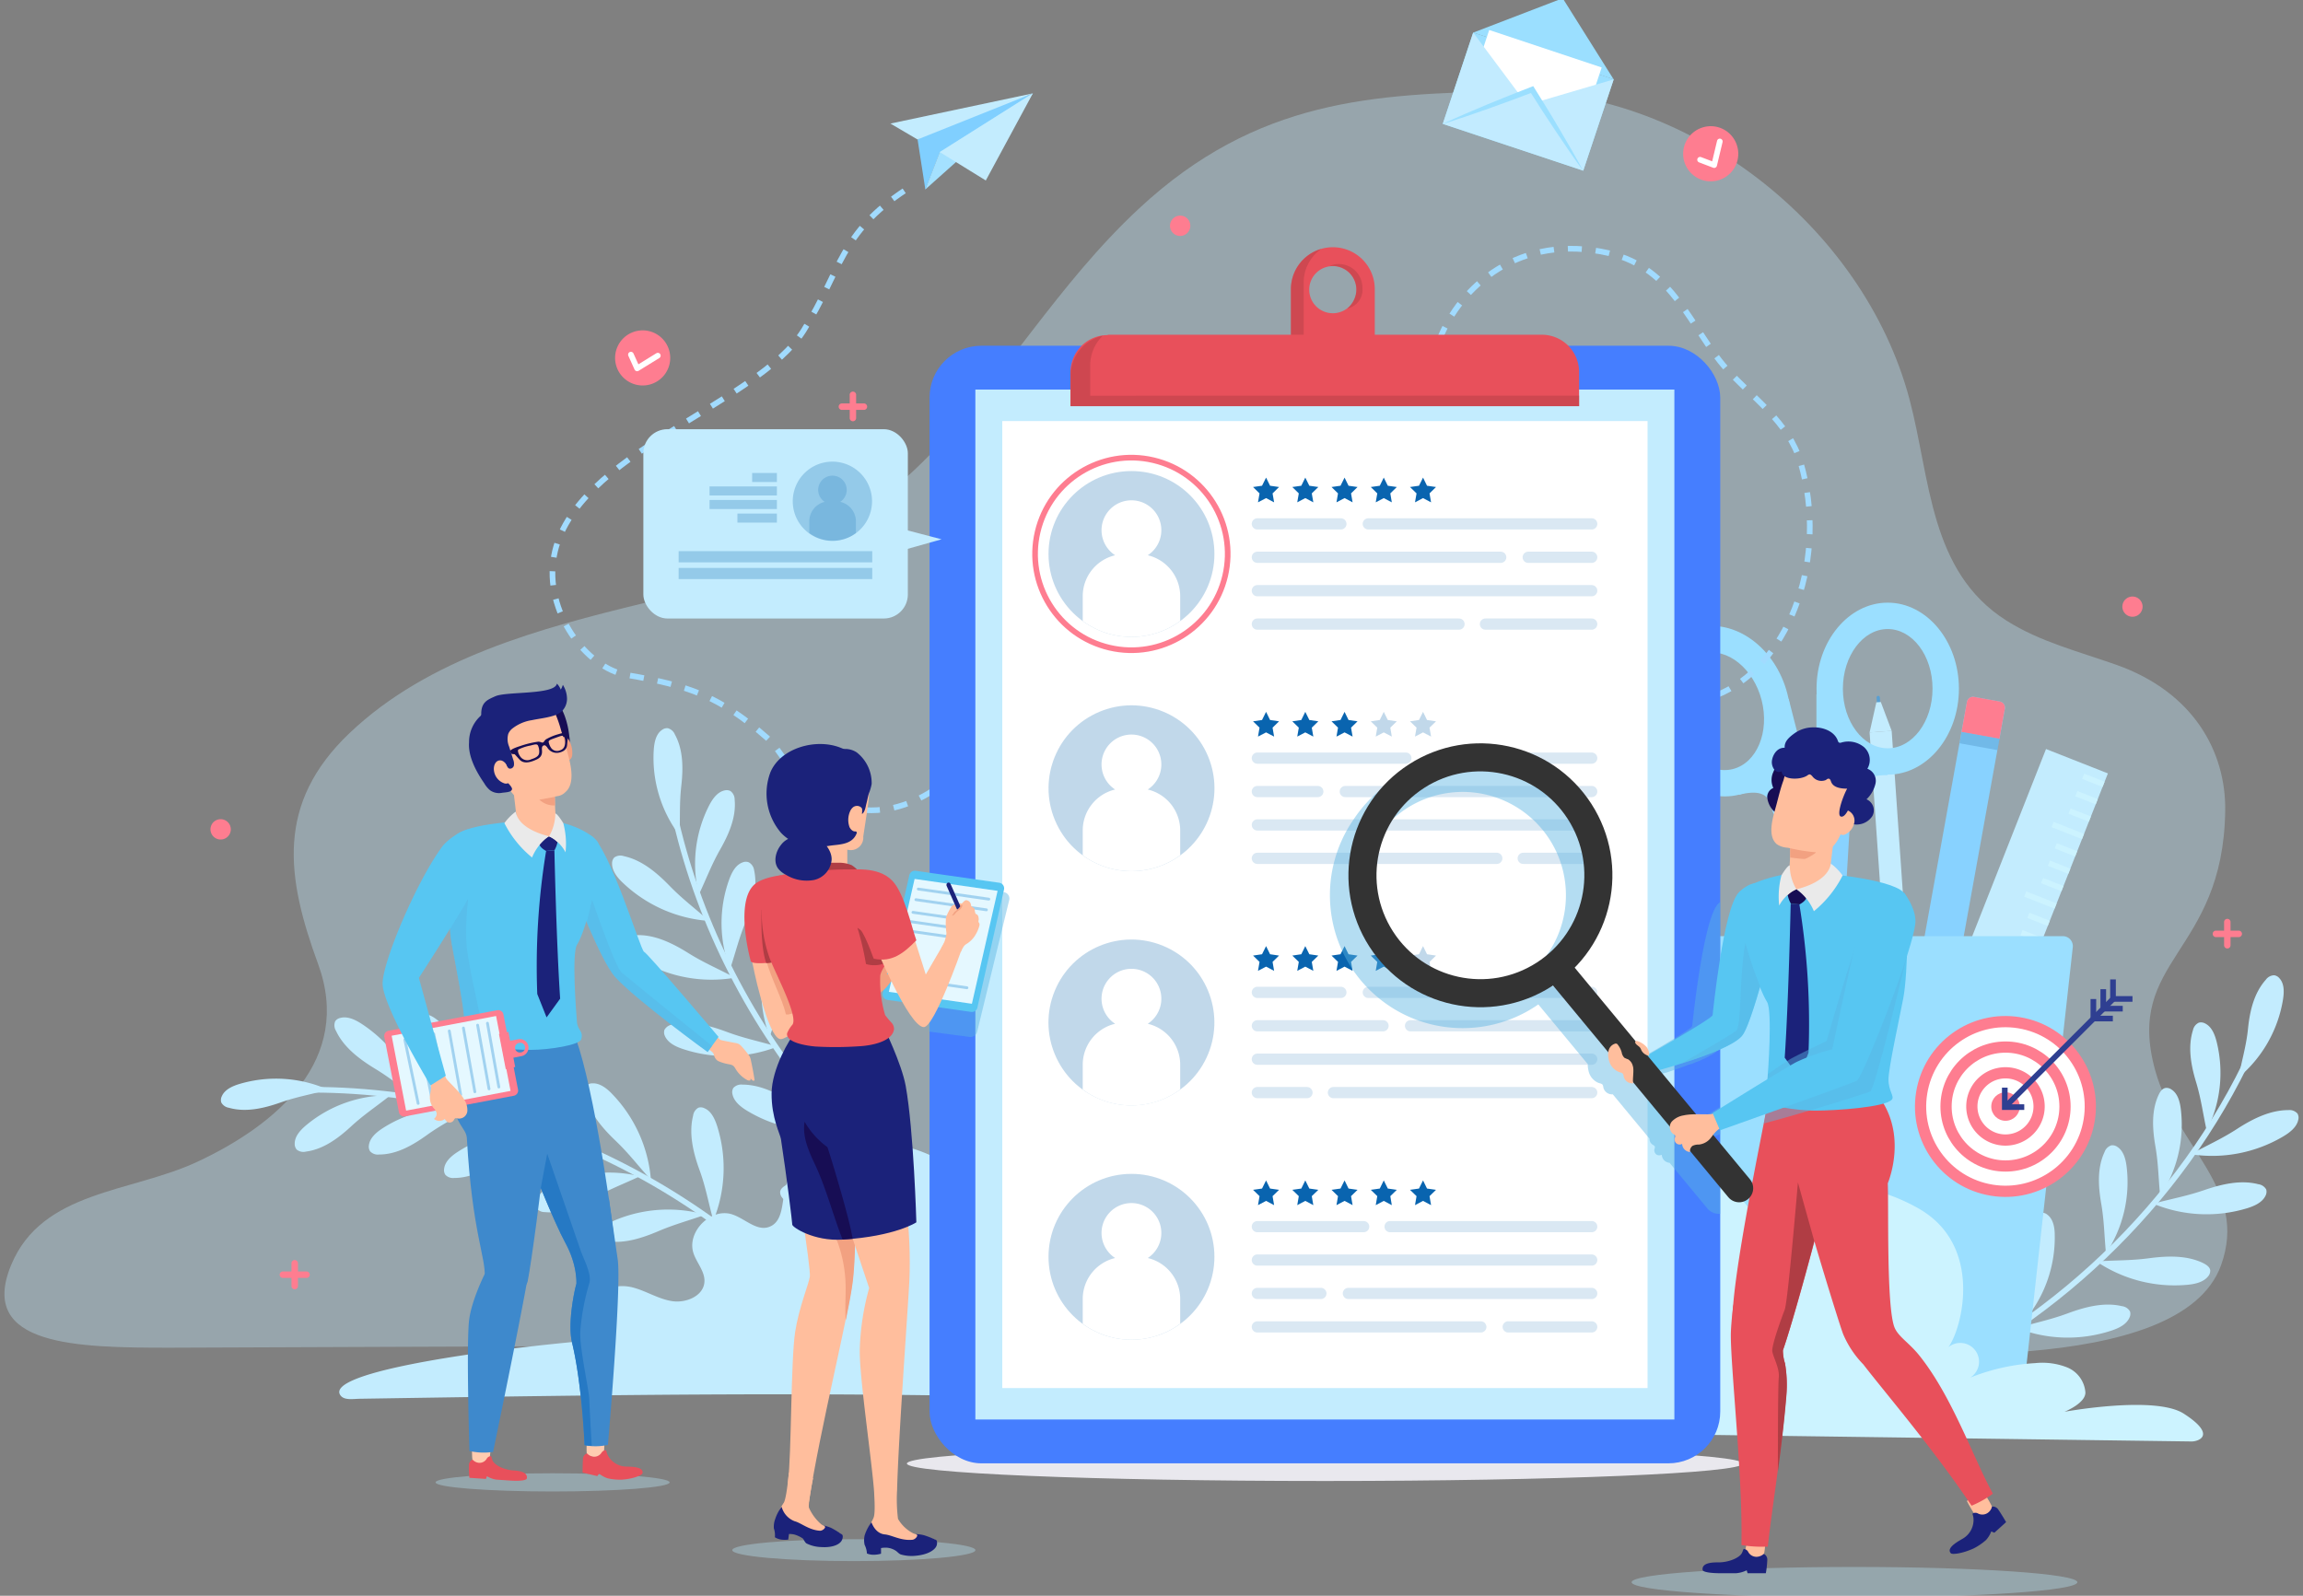 <svg xmlns="http://www.w3.org/2000/svg" xmlns:xlink="http://www.w3.org/1999/xlink" viewBox="0 0 432.85 300"><rect x="0" y="0" width="432.85" height="300" fill="#808080" stroke="none"/><defs><style>.cls-1,.cls-11,.cls-12,.cls-15,.cls-25,.cls-28,.cls-40,.cls-42,.cls-43,.cls-47,.cls-49,.cls-5,.cls-50,.cls-7{fill:none;}.cls-2{isolation:isolate;}.cls-3,.cls-30{opacity:0.35;}.cls-4{fill:#c3ecfe;}.cls-5{stroke:#c3ecfe;}.cls-11,.cls-12,.cls-15,.cls-25,.cls-42,.cls-5,.cls-50,.cls-7{stroke-miterlimit:10;}.cls-11,.cls-12,.cls-15,.cls-25,.cls-47,.cls-5,.cls-50,.cls-7{stroke-width:1.06px;}.cls-6{fill:#599fd2;}.cls-11,.cls-12,.cls-7{stroke:#a1dbff;}.cls-7{stroke-dasharray:2.64;}.cls-8{fill:#88d2ff;}.cls-9{fill:#9bdfff;}.cls-10{fill:#c0edff;}.cls-12{stroke-dasharray:2.62 2.62;}.cls-13{fill:#fe7d90;}.cls-14{opacity:0.5;}.cls-15{stroke:#ccf3ff;}.cls-16{fill:#ccf3ff;}.cls-17{fill:#e9e8ee;}.cls-18{fill:#e8505b;}.cls-19,.cls-23,.cls-29{opacity:0.45;}.cls-20,.cls-23{fill:#b03d44;}.cls-21{fill:#457eff;}.cls-22,.cls-48{fill:#fff;}.cls-24,.cls-26,.cls-46{fill:#0964af;}.cls-24{opacity:0.25;}.cls-25,.cls-48,.cls-49{stroke:#fe7d90;}.cls-27{opacity:0.15;}.cls-28{stroke:#0964af;}.cls-28,.cls-40,.cls-43,.cls-47,.cls-48,.cls-49{stroke-linecap:round;stroke-linejoin:round;}.cls-28,.cls-48,.cls-49{stroke-width:2.11px;}.cls-29{fill:#5ab5e2;mix-blend-mode:multiply;}.cls-30{fill:#bdeeff;}.cls-31{fill:#ffbe9d;}.cls-32{fill:#170d54;}.cls-33{fill:#f2a181;}.cls-34{fill:#ffccb0;}.cls-35{fill:#3e89cc;}.cls-36{fill:#57c6f2;}.cls-37{fill:#1b227a;}.cls-38{fill:#eaeaea;}.cls-39{fill:#e5f8ff;}.cls-40{stroke:#a1d2f0;stroke-width:0.53px;}.cls-41{fill:#2679c4;}.cls-42,.cls-43{stroke:#333;stroke-width:5.28px;}.cls-44{fill:#80cfff;}.cls-45{fill:#a4e1ff;}.cls-46{opacity:0.19;}.cls-47{stroke:#fff;}.cls-50{stroke:#2f3f91;}.cls-51{fill:#c2ebff;}.cls-52{opacity:0.4;}.cls-53{clip-path:url(#clip-path);}</style><clipPath id="clip-path"><rect class="cls-1" x="-647.29" y="361.27" width="1920" height="1080"/></clipPath></defs><g class="cls-2"><g id="Layer_1" data-name="Layer 1"><g class="cls-3"><path class="cls-4" d="M405.08,201.27c-5.84-21,12.74-21.79,13.15-48.81.17-11.05-5.89-22.31-20.45-27.47-7.16-2.54-14.3-4.29-20.67-8.32-14.52-9.2-14.26-26.69-18.22-41.61-8.7-32.76-42.17-58.78-76.06-57.93-24.42.61-46.51,1.35-68.77,22.09-15.24,14.18-25.15,31.64-39.29,46.27-15,15.48-33.24,22.91-53.74,27.89-19.38,4.71-40.47,10.31-55.31,24.42-13.95,13.26-11.91,27.13-5.94,43.41,6.6,18-7.7,30.18-22.61,37.17-12.55,5.89-29.25,5.37-35.08,19.46-6.32,15.27,12.45,15.53,29.9,15.53s243.4-1.34,306.55.52c17,.51,71.23,5.14,78.9-16C422.66,223.41,409.17,215.91,405.08,201.27Z"/></g><path class="cls-5" d="M424.47,194.73c-12.62,29.38-36.94,53.35-66.08,66.34"/><path class="cls-4" d="M420.76,202.55a24.17,24.17,0,0,0,8.33-14.63c.22-1.39.27-3-.67-4a1.55,1.55,0,0,0-1-.57,2,2,0,0,0-1.57.86c-2.2,2.46-3,5.87-3.33,9.14s-1.1,5.68-1.78,9.22"/><path class="cls-4" d="M414.77,212.55a24.16,24.16,0,0,0,1.84-16.73c-.35-1.36-.93-2.83-2.2-3.43a1.59,1.59,0,0,0-1.13-.13,2,2,0,0,0-1.11,1.41c-1,3.14-.38,6.57.57,9.72s1.25,5.65,2,9.16"/><path class="cls-4" d="M406,224.86a24.2,24.2,0,0,0,3.88-16.38c-.18-1.4-.58-2.93-1.78-3.67a1.55,1.55,0,0,0-1.1-.27c-.61.11-1,.7-1.27,1.27-1.41,3-1.18,6.46-.62,9.71s.55,5.76.89,9.34"/><path class="cls-4" d="M395.82,235.65a24.22,24.22,0,0,0,3.87-16.39c-.18-1.39-.58-2.92-1.77-3.67a1.55,1.55,0,0,0-1.1-.26,2,2,0,0,0-1.27,1.26c-1.41,3-1.18,6.47-.62,9.72s.55,5.75.89,9.34"/><path class="cls-4" d="M380.64,248.09a24.21,24.21,0,0,0,5.55-15.89c0-1.41-.28-3-1.38-3.83a1.55,1.55,0,0,0-1.07-.38,2,2,0,0,0-1.4,1.12c-1.71,2.82-1.84,6.31-1.62,9.6s-.05,5.79-.08,9.38"/><path class="cls-4" d="M368.74,256A25.72,25.72,0,0,0,375.18,241c.13-1.4.08-3-.77-4a1.27,1.27,0,0,0-.87-.51c-.54,0-1,.46-1.32.95-1.77,2.58-2.25,6-2.41,9.32s-.66,5.74-1.07,9.3"/><path class="cls-4" d="M411.77,217a26.25,26.25,0,0,0,17.32-3.32c1.28-.76,2.61-1.78,2.88-3.2a1.52,1.52,0,0,0-.16-1.13,2,2,0,0,0-1.7-.65c-3.42,0-6.71,1.63-9.64,3.53s-5.36,2.94-8.7,4.77"/><path class="cls-4" d="M404.64,226.27a26.22,26.22,0,0,0,17.62.91c1.42-.43,2.95-1.1,3.56-2.41a1.63,1.63,0,0,0,.12-1.14,2,2,0,0,0-1.51-1c-3.31-.86-6.9,0-10.2,1.13s-5.91,1.57-9.59,2.55"/><path class="cls-4" d="M394,237.14a26.24,26.24,0,0,0,17.07,4.41c1.48-.13,3.12-.49,4-1.66a1.58,1.58,0,0,0,.34-1.09c-.09-.61-.69-1-1.27-1.31-3.06-1.51-6.75-1.4-10.21-.94s-6.11.36-9.91.59"/><path class="cls-4" d="M379.11,249.68a26.19,26.19,0,0,0,17.63.51c1.41-.45,2.93-1.16,3.5-2.49a1.56,1.56,0,0,0,.1-1.14,2,2,0,0,0-1.53-1c-3.33-.79-6.9.14-10.17,1.35s-5.88,1.71-9.53,2.77"/><path class="cls-4" d="M367.07,256.87a26.21,26.21,0,0,0,15.51,8.39c1.47.23,3.14.28,4.25-.64a1.6,1.6,0,0,0,.6-1,2,2,0,0,0-.91-1.58c-2.62-2.21-6.23-3-9.7-3.38s-6-1.12-9.75-1.81"/><path class="cls-6" d="M353.11,133a.32.32,0,0,1-.3-.29l-.11-1.58a.31.31,0,1,1,.62,0l.11,1.57a.3.3,0,0,1-.28.33Z"/><polygon class="cls-4" points="360.16 204.33 356.01 204.62 351.39 137.69 353.47 137.54 355.54 137.4 360.16 204.33"/><polygon class="cls-4" points="353.5 131.98 352.66 132.04 351.39 137.69 355.54 137.4 353.5 131.98"/><path class="cls-5" d="M125.86,148.64c7.38,40.34,35.51,76.31,72.88,93.21"/><path class="cls-4" d="M127.73,157.08A24.17,24.17,0,0,1,122.87,141c.1-1.4.4-3,1.55-3.77a1.58,1.58,0,0,1,1.08-.33,2,2,0,0,1,1.35,1.19c1.58,2.89,1.57,6.38,1.2,9.66s-.2,5.78-.32,9.37"/><path class="cls-4" d="M131.34,168.17a24.15,24.15,0,0,1,1.93-16.72c.65-1.25,1.54-2.55,2.92-2.85a1.55,1.55,0,0,1,1.12.13,2,2,0,0,1,.77,1.62c.31,3.28-1.09,6.48-2.72,9.35s-2.48,5.22-4,8.47"/><path class="cls-4" d="M137.19,182.14a24.16,24.16,0,0,1-.12-16.84c.48-1.31,1.21-2.72,2.54-3.18a1.52,1.52,0,0,1,1.13,0,2,2,0,0,1,1,1.51c.71,3.22-.29,6.57-1.56,9.61s-1.82,5.49-2.95,8.91"/><path class="cls-4" d="M144.66,194.91a24.24,24.24,0,0,1-.12-16.83c.49-1.32,1.22-2.72,2.55-3.18a1.57,1.57,0,0,1,1.13,0,2,2,0,0,1,1,1.52c.71,3.22-.29,6.56-1.56,9.61s-1.82,5.49-3,8.9"/><path class="cls-4" d="M156.69,210.43a24.17,24.17,0,0,1-1.87-16.73c.35-1.36.93-2.83,2.2-3.43a1.59,1.59,0,0,1,1.13-.13,2,2,0,0,1,1.11,1.41c1,3.13.39,6.56-.56,9.72s-1.24,5.65-2,9.16"/><path class="cls-4" d="M166.51,220.83a25.79,25.79,0,0,1-2.91-16.15c.19-1.39.58-2.92,1.64-3.7a1.3,1.3,0,0,1,1-.3c.53.09.86.67,1.07,1.22,1.15,2.91.85,6.38.27,9.63s-.63,5.73-1,9.3"/><path class="cls-4" d="M133.28,173.14a26.22,26.22,0,0,1-16.14-7.1c-1.08-1-2.15-2.31-2.1-3.76a1.57,1.57,0,0,1,.41-1.07,2,2,0,0,1,1.81-.25c3.34.71,6.17,3.09,8.6,5.59s4.58,4.06,7.42,6.59"/><path class="cls-4" d="M138.15,183.81a26.18,26.18,0,0,1-17.37-3.05c-1.29-.73-2.64-1.73-2.93-3.14a1.54,1.54,0,0,1,.14-1.14,2,2,0,0,1,1.69-.67c3.42-.11,6.73,1.52,9.69,3.37s5.42,2.85,8.78,4.63"/><path class="cls-4" d="M146.11,196.77a26.2,26.2,0,0,1-17.63.49c-1.42-.46-2.93-1.16-3.51-2.49a1.59,1.59,0,0,1-.09-1.15,2,2,0,0,1,1.53-1c3.33-.78,6.9.15,10.17,1.37s5.87,1.71,9.53,2.78"/><path class="cls-4" d="M157.83,212.32a26.22,26.22,0,0,1-17.3-3.43c-1.28-.76-2.6-1.79-2.87-3.21a1.54,1.54,0,0,1,.17-1.14,2,2,0,0,1,1.71-.63c3.42,0,6.69,1.67,9.61,3.58s5.35,3,8.68,4.83"/><path class="cls-4" d="M168,222a26.24,26.24,0,0,1-17,4.73c-1.48-.11-3.13-.43-4-1.58a1.61,1.61,0,0,1-.37-1.09c.08-.62.67-1,1.24-1.34,3-1.57,6.73-1.52,10.2-1.13s6.12.25,9.92.41"/><path class="cls-5" d="M53.11,205c41-1.86,82.34,17.46,107.19,50.09"/><path class="cls-4" d="M61.76,204.9A24.16,24.16,0,0,0,45,203.79c-1.35.41-2.79,1.06-3.33,2.35a1.58,1.58,0,0,0-.08,1.13,2,2,0,0,0,1.46,1c3.17.9,6.57.09,9.68-1s5.59-1.49,9.07-2.42"/><path class="cls-4" d="M73.37,205.93a24.18,24.18,0,0,0-15.86,5.64c-1.07.91-2.14,2.07-2.12,3.48a1.62,1.62,0,0,0,.37,1.07,2,2,0,0,0,1.76.38c3.27-.43,6.07-2.52,8.49-4.75s4.54-3.59,7.36-5.82"/><path class="cls-4" d="M88.3,208.49a24.23,24.23,0,0,0-16.44,3.66c-1.17.77-2.37,1.8-2.53,3.2a1.61,1.61,0,0,0,.24,1.11,2,2,0,0,0,1.7.59c3.3,0,6.33-1.76,9-3.68s4.94-3,8-4.88"/><path class="cls-4" d="M102.42,212.91A24.15,24.15,0,0,0,86,216.57c-1.18.77-2.38,1.8-2.53,3.19a1.58,1.58,0,0,0,.24,1.11,2,2,0,0,0,1.69.59c3.3,0,6.34-1.75,9-3.68s4.94-3,8-4.87"/><path class="cls-4" d="M120.24,221.14a24.15,24.15,0,0,0-16.72,1.94c-1.25.64-2.55,1.54-2.85,2.91a1.58,1.58,0,0,0,.13,1.13,2,2,0,0,0,1.62.76c3.28.31,6.48-1.09,9.35-2.72s5.22-2.48,8.47-4"/><path class="cls-4" d="M132.59,228.37a25.87,25.87,0,0,0-16.4.79c-1.31.5-2.71,1.23-3.23,2.43a1.28,1.28,0,0,0-.08,1c.21.49.84.68,1.43.77,3.1.46,6.41-.61,9.44-1.9s5.45-1.91,8.84-3.1"/><path class="cls-4" d="M78.65,206.71A26.21,26.21,0,0,0,68.1,192.57c-1.24-.82-2.73-1.57-4.13-1.2A1.53,1.53,0,0,0,63,192a2,2,0,0,0,.16,1.82c1.45,3.09,4.39,5.31,7.38,7.13s5,3.54,8.09,5.75"/><path class="cls-4" d="M90.14,209.05a26.24,26.24,0,0,0-6.87-16.24c-1-1.1-2.28-2.18-3.73-2.15a1.52,1.52,0,0,0-1.07.39,2,2,0,0,0-.28,1.8c.66,3.36,3,6.22,5.46,8.69s4,4.63,6.49,7.51"/><path class="cls-4" d="M104.55,213.89a26.22,26.22,0,0,0-3.47-17.29c-.77-1.27-1.8-2.59-3.22-2.85a1.54,1.54,0,0,0-1.14.17,2,2,0,0,0-.63,1.71c0,3.42,1.69,6.69,3.61,9.61s3,5.33,4.85,8.65"/><path class="cls-4" d="M122.34,221.82a26.23,26.23,0,0,0-7.23-16.09c-1-1.07-2.33-2.13-3.77-2.06a1.5,1.5,0,0,0-1.07.41,2,2,0,0,0-.24,1.81c.74,3.34,3.14,6.15,5.66,8.56s4.1,4.55,6.65,7.37"/><path class="cls-4" d="M134.06,229.52a26.22,26.22,0,0,0,.79-17.62c-.44-1.42-1.12-3-2.44-3.54a1.47,1.47,0,0,0-1.14-.11,2,2,0,0,0-1,1.51c-.84,3.31,0,6.9,1.2,10.19s1.61,5.9,2.62,9.57"/><path class="cls-4" d="M182.59,222.31a29,29,0,0,0-22.4-7.56c-5.48.55-11.45,3.47-12.65,8.84-.58,2.56-.38,5.95-2.8,7s-4.65-1.46-7.09-2.27c-4-1.36-8.66,3.27-7.3,7.31.62,1.84,2.18,3.44,2.05,5.38-.18,2.64-3.44,4-6.05,3.61s-4.92-1.94-7.48-2.59-5.88,0-6.78,2.49c-.81,2.22.59,5.22-1.17,6.82a4.8,4.8,0,0,1-2.84.92c-22.19,2.11-46.62,6.09-44.14,10,.68,1.07,2.41.73,3.69.71,47.22-.74,90.12-1.44,137.32,0"/><path class="cls-7" d="M188.09,132.43c-3.3,9.4-13.12,19.91-24.32,19.91-12.72,0-15.82-10.31-19.53-13.57-9.13-8-14.83-9.89-26.44-11.87-7.55-1.29-15.63-11.89-13.67-22.41,3.57-19.19,38.17-28.34,46.93-42.38,7.14-11.44,6.77-18.27,19.26-26.48"/><polyline class="cls-8" points="339.88 148.13 353.88 203.03 351.22 203.71 333.9 149.66"/><path class="cls-9" d="M326.93,149.38c-7.15,1.83-14.76-3.72-17-12.35s1.82-17.15,9-19,14.76,3.73,17,12.36S334.08,147.56,326.93,149.38Zm-6.76-26.52c-4.5,1.14-6.92,7-5.4,12.94s6.44,9.93,10.94,8.78,6.91-7,5.39-12.94S324.67,121.71,320.17,122.86Z"/><path class="cls-10" d="M334.29,134.13l4.26,16.69a1.58,1.58,0,0,1-1.13,1.91h0a1.57,1.57,0,0,1-1.91-1.13l-.48-1.89s-2.24-4.77-8.42-2.8c0,0,7.37-.92,7.62-.9S334.06,133.22,334.29,134.13Z"/><path class="cls-9" d="M338,155.13a4,4,0,0,1-4.92-2.92,6.55,6.55,0,0,0-.77-2c-.8-1.14-2.43-1.56-5.42-.8l-.76-4.22c1.57-.51,2.7-1.26,4-1.17l1.71-.21c0-1.29,0-3,0-4.3s1.78-2.95,1.77-3.95c0-1.79-1.84-3.6.38-3.89l2.19-.29L341,150.21A4.05,4.05,0,0,1,338,155.13Z"/><polyline class="cls-8" points="341.95 147.63 341.99 204.29 344.74 204.28 348.12 147.63"/><path class="cls-9" d="M341.42,129.48c0-8.91,6-16.17,13.36-16.18s13.39,7.25,13.4,16.16-6,16.17-13.37,16.18S341.42,138.39,341.42,129.48Zm4.95,0c0,6.18,3.79,11.2,8.43,11.2s8.42-5,8.42-11.22-3.79-11.2-8.43-11.2S346.37,123.3,346.37,129.48Z"/><path class="cls-10" d="M343.9,132.68c0,.94,0,17.23,0,17.23a1.57,1.57,0,0,0,1.57,1.57h0a1.58,1.58,0,0,0,1.57-1.57V148s1-5.17,7.46-4.8c0,0-7.37.93-7.6,1S343.9,131.74,343.9,132.68Z"/><path class="cls-9" d="M345.48,154a4,4,0,0,0,4-4,6.68,6.68,0,0,1,.24-2.16c.49-1.3,2-2.12,5.05-2.12l-.31-4.28c-1.64-.1-2.93-.55-4.13-.15l-1.71.22c-.31-1.25-.71-2.91-1-4.18s-2.46-2.41-2.7-3.38c-.44-1.74.89-3.94-1.34-3.68l-2.18.26v19.48A4,4,0,0,0,345.48,154Z"/><path class="cls-11" d="M269.38,67.68c.09-.42.2-.85.32-1.28"/><path class="cls-12" d="M270.52,63.91c3.93-10.06,15.07-20.18,31.91-16.31,12.19,2.81,15.43,14.29,22,21.67,4.85,5.47,11.74,10,14,17.69,5.21,17.82-1.88,37.12-14.57,43.19-7.06,3.38-24.61,1.86-33.58-1.28"/><path class="cls-11" d="M289,128.4c-.43-.17-.83-.35-1.2-.53"/><path class="cls-8" d="M365.4,130.93h4.9a1.17,1.17,0,0,1,1.17,1.17v62a0,0,0,0,1,0,0h-7.24a0,0,0,0,1,0,0v-62A1.17,1.17,0,0,1,365.4,130.93Z" transform="translate(34.74 -62.78) rotate(10.24)"/><path class="cls-13" d="M370.4,131.38h4.9a1.17,1.17,0,0,1,1.17,1.17v5.74a0,0,0,0,1,0,0h-7.24a0,0,0,0,1,0,0v-5.74A1.17,1.17,0,0,1,370.4,131.38Z" transform="translate(29.9 -64.12) rotate(10.24)"/><g class="cls-14"><rect class="cls-6" x="370.96" y="135.68" width="2.17" height="7.24" transform="translate(168.84 480.67) rotate(-79.76)"/></g><rect class="cls-4" x="371.71" y="140.76" width="12.5" height="67.62" transform="translate(90.34 -126.43) rotate(21.51)"/><line class="cls-15" x1="391.53" y1="145.94" x2="395.37" y2="147.45"/><line class="cls-15" x1="390.25" y1="149.21" x2="394.08" y2="150.72"/><line class="cls-15" x1="388.96" y1="152.48" x2="392.79" y2="153.99"/><line class="cls-15" x1="385.79" y1="155.01" x2="391.5" y2="157.26"/><line class="cls-15" x1="386.38" y1="159.01" x2="390.21" y2="160.52"/><line class="cls-15" x1="385.09" y1="162.28" x2="388.93" y2="163.79"/><line class="cls-15" x1="383.81" y1="165.55" x2="387.64" y2="167.06"/><line class="cls-15" x1="380.64" y1="168.08" x2="386.35" y2="170.33"/><line class="cls-15" x1="381.23" y1="172.08" x2="385.06" y2="173.59"/><line class="cls-15" x1="379.94" y1="175.35" x2="383.77" y2="176.86"/><line class="cls-15" x1="378.65" y1="178.62" x2="382.49" y2="180.13"/><line class="cls-15" x1="375.49" y1="181.15" x2="381.2" y2="183.4"/><line class="cls-15" x1="376.08" y1="185.15" x2="379.91" y2="186.67"/><line class="cls-15" x1="374.79" y1="188.42" x2="378.62" y2="189.93"/><line class="cls-15" x1="373.5" y1="191.69" x2="377.33" y2="193.2"/><line class="cls-15" x1="370.34" y1="194.22" x2="376.05" y2="196.47"/><line class="cls-15" x1="370.93" y1="198.23" x2="374.76" y2="199.74"/><line class="cls-15" x1="369.64" y1="201.49" x2="373.47" y2="203"/><line class="cls-15" x1="368.35" y1="204.76" x2="372.18" y2="206.27"/><path class="cls-9" d="M379.87,265.75h-58L312.16,178A1.88,1.88,0,0,1,314,176h73.71a1.88,1.88,0,0,1,1.87,2.09Z"/><path class="cls-16" d="M307.17,269.57,411.94,271c1.17,0,4.86-1.13-1.5-5.23-5.39-3.48-22.43-.35-22.43-.35s4-1.59,3.94-3.65a5.53,5.53,0,0,0-3.44-4.7,12.74,12.74,0,0,0-6-.8A38.55,38.55,0,0,0,370.3,259a3.53,3.53,0,1,0-4.1-5.73c2.62-3.54,6.67-19.25-5.77-26.17-15.59-8.68-27.43-1.54-29.95,3.68-1.28-5.12-7.16-9-11-10-8.83-2.19-14.59-1.54-22.84,2.31-2.91,1.36-6.82,6-8.76,8.59-3,4-3.51,9.38-3.68,14.42q-.18,5.67-.05,11.36"/><path class="cls-17" d="M327.58,275.15c0,1.81-35.18,3.28-78.57,3.28s-78.56-1.47-78.56-3.28,35.17-3.28,78.56-3.28S327.58,273.34,327.58,275.15Z"/><path class="cls-18" d="M250.51,46.48a7.88,7.88,0,0,0-7.88,7.89v10.1h15.76V54.37A7.88,7.88,0,0,0,250.51,46.48Zm0,12.41a4.43,4.43,0,1,1,4.42-4.42A4.42,4.42,0,0,1,250.51,58.89Z"/><g class="cls-19"><path class="cls-20" d="M254.93,54.47A4.42,4.42,0,0,0,250.51,50a4.6,4.6,0,0,0-.66.07,3.26,3.26,0,0,1,1.79-.43,4.42,4.42,0,0,1,4.42,4.42A3.59,3.59,0,0,1,253.23,58,4.86,4.86,0,0,0,254.93,54.47Zm-9.9,9V53.36a7.69,7.69,0,0,1,3.32-6.57,7.88,7.88,0,0,0-5.72,7.58v10.1h15.76v-1Z"/></g><rect class="cls-21" x="174.71" y="65" width="148.61" height="210.11" rx="9.74"/><rect class="cls-4" x="183.32" y="73.24" width="131.38" height="193.63"/><rect class="cls-22" x="188.38" y="79.16" width="121.28" height="181.8"/><path class="cls-18" d="M208.24,62.93h81.55a7,7,0,0,1,7,7v6.42a0,0,0,0,1,0,0h-95.6a0,0,0,0,1,0,0V70a7,7,0,0,1,7-7Z"/><path class="cls-23" d="M204.91,74.4V68.68a7.68,7.68,0,0,1,2.38-5.57,7.73,7.73,0,0,0-6.07,7.55v5.72h95.59v-2Z"/><circle class="cls-24" cx="212.66" cy="104.15" r="15.59"/><circle class="cls-25" cx="212.66" cy="104.15" r="18.1" transform="translate(62.75 287.45) rotate(-76.82)"/><path class="cls-22" d="M215.72,104.39a5.62,5.62,0,1,0-6.13,0,7.91,7.91,0,0,0-6.09,7.69v4.67a15.53,15.53,0,0,0,18.32,0v-4.67A7.92,7.92,0,0,0,215.72,104.39Z"/><polygon class="cls-26" points="237.96 89.79 238.71 91.32 240.4 91.56 239.18 92.76 239.47 94.44 237.96 93.64 236.44 94.44 236.73 92.76 235.51 91.56 237.2 91.32 237.96 89.79"/><polygon class="cls-26" points="245.33 89.79 246.09 91.32 247.78 91.56 246.55 92.76 246.84 94.44 245.33 93.64 243.82 94.44 244.11 92.76 242.89 91.56 244.58 91.32 245.33 89.79"/><polygon class="cls-26" points="252.71 89.79 253.46 91.32 255.15 91.56 253.93 92.76 254.22 94.44 252.71 93.64 251.19 94.44 251.48 92.76 250.26 91.56 251.95 91.32 252.71 89.79"/><polygon class="cls-26" points="260.08 89.79 260.84 91.32 262.53 91.56 261.31 92.76 261.59 94.44 260.08 93.64 258.57 94.44 258.86 92.76 257.64 91.56 259.33 91.32 260.08 89.79"/><polygon class="cls-26" points="267.46 89.79 268.21 91.32 269.9 91.56 268.68 92.76 268.97 94.44 267.46 93.64 265.95 94.44 266.24 92.76 265.01 91.56 266.7 91.32 267.46 89.79"/><g class="cls-27"><line class="cls-28" x1="236.32" y1="98.49" x2="252.02" y2="98.49"/><line class="cls-28" x1="287.23" y1="104.77" x2="299.16" y2="104.77"/><line class="cls-28" x1="236.32" y1="104.77" x2="282.06" y2="104.77"/><line class="cls-28" x1="236.32" y1="111.05" x2="299.16" y2="111.05"/><line class="cls-28" x1="279.19" y1="117.33" x2="299.16" y2="117.33"/><line class="cls-28" x1="236.32" y1="117.33" x2="274.22" y2="117.33"/><line class="cls-28" x1="257.17" y1="98.49" x2="299.16" y2="98.49"/></g><circle class="cls-24" cx="212.66" cy="148.2" r="15.59" transform="translate(-40.73 93.63) rotate(-22.72)"/><path class="cls-22" d="M215.72,148.43a5.62,5.62,0,1,0-6.13,0,7.91,7.91,0,0,0-6.09,7.69v4.67a15.53,15.53,0,0,0,18.32,0v-4.67A7.92,7.92,0,0,0,215.72,148.43Z"/><polygon class="cls-26" points="237.96 133.83 238.71 135.36 240.4 135.61 239.18 136.8 239.47 138.48 237.96 137.69 236.44 138.48 236.73 136.8 235.51 135.61 237.2 135.36 237.96 133.83"/><polygon class="cls-26" points="245.33 133.83 246.09 135.36 247.78 135.61 246.55 136.8 246.84 138.48 245.33 137.69 243.82 138.48 244.11 136.8 242.89 135.61 244.58 135.36 245.33 133.83"/><polygon class="cls-26" points="252.71 133.83 253.46 135.36 255.15 135.61 253.93 136.8 254.22 138.48 252.71 137.69 251.19 138.48 251.48 136.8 250.26 135.61 251.95 135.36 252.71 133.83"/><polygon class="cls-24" points="260.08 133.83 260.84 135.36 262.53 135.61 261.31 136.8 261.59 138.48 260.08 137.69 258.57 138.48 258.86 136.8 257.64 135.61 259.33 135.36 260.08 133.83"/><polygon class="cls-24" points="267.46 133.83 268.21 135.36 269.9 135.61 268.68 136.8 268.97 138.48 267.46 137.69 265.95 138.48 266.24 136.8 265.01 135.61 266.7 135.36 267.46 133.83"/><g class="cls-27"><line class="cls-28" x1="236.32" y1="142.53" x2="264.23" y2="142.53"/><line class="cls-28" x1="252.85" y1="148.81" x2="299.16" y2="148.81"/><line class="cls-28" x1="236.32" y1="148.81" x2="247.68" y2="148.81"/><line class="cls-28" x1="236.32" y1="155.09" x2="299.16" y2="155.09"/><line class="cls-28" x1="286.29" y1="161.37" x2="299.16" y2="161.37"/><line class="cls-28" x1="236.32" y1="161.37" x2="281.32" y2="161.37"/><line class="cls-28" x1="269.38" y1="142.53" x2="299.16" y2="142.53"/></g><circle class="cls-24" cx="212.66" cy="192.24" r="15.59" transform="translate(-46.1 315.63) rotate(-67.61)"/><path class="cls-22" d="M215.72,192.47a5.62,5.62,0,1,0-6.13,0,7.92,7.92,0,0,0-6.09,7.7v4.66a15.48,15.48,0,0,0,18.32,0v-4.66A7.92,7.92,0,0,0,215.72,192.47Z"/><polygon class="cls-26" points="237.96 177.87 238.71 179.4 240.4 179.65 239.18 180.84 239.47 182.52 237.96 181.73 236.44 182.52 236.73 180.84 235.51 179.65 237.2 179.4 237.96 177.87"/><polygon class="cls-26" points="245.33 177.87 246.09 179.4 247.78 179.65 246.55 180.84 246.84 182.52 245.33 181.73 243.82 182.52 244.11 180.84 242.89 179.65 244.58 179.4 245.33 177.87"/><polygon class="cls-26" points="252.71 177.87 253.46 179.4 255.15 179.65 253.93 180.84 254.22 182.52 252.71 181.73 251.19 182.52 251.48 180.84 250.26 179.65 251.95 179.4 252.71 177.87"/><polygon class="cls-26" points="260.08 177.87 260.84 179.4 262.53 179.65 261.31 180.84 261.59 182.52 260.08 181.73 258.57 182.52 258.86 180.84 257.64 179.65 259.33 179.4 260.08 177.87"/><polygon class="cls-24" points="267.46 177.87 268.21 179.4 269.9 179.65 268.68 180.84 268.97 182.52 267.46 181.73 265.95 182.52 266.24 180.84 265.01 179.65 266.7 179.4 267.46 177.87"/><g class="cls-27"><line class="cls-28" x1="236.32" y1="186.57" x2="252.02" y2="186.57"/><line class="cls-28" x1="265.11" y1="192.85" x2="299.16" y2="192.85"/><line class="cls-28" x1="236.32" y1="192.85" x2="259.94" y2="192.85"/><line class="cls-28" x1="236.32" y1="199.13" x2="299.16" y2="199.13"/><line class="cls-28" x1="250.62" y1="205.41" x2="299.16" y2="205.41"/><line class="cls-28" x1="236.32" y1="205.41" x2="245.65" y2="205.41"/><line class="cls-28" x1="257.17" y1="186.57" x2="299.16" y2="186.57"/></g><circle class="cls-24" cx="212.66" cy="236.28" r="15.59"/><path class="cls-22" d="M215.72,236.51a5.62,5.62,0,1,0-6.13,0,7.92,7.92,0,0,0-6.09,7.7v4.66a15.48,15.48,0,0,0,18.32,0v-4.66A7.92,7.92,0,0,0,215.72,236.51Z"/><polygon class="cls-26" points="237.96 221.92 238.71 223.45 240.4 223.69 239.18 224.88 239.47 226.57 237.96 225.77 236.44 226.57 236.73 224.88 235.51 223.69 237.2 223.45 237.96 221.92"/><polygon class="cls-26" points="245.33 221.92 246.09 223.45 247.78 223.69 246.55 224.88 246.84 226.57 245.33 225.77 243.82 226.57 244.11 224.88 242.89 223.69 244.58 223.45 245.33 221.92"/><polygon class="cls-26" points="252.71 221.92 253.46 223.45 255.15 223.69 253.93 224.88 254.22 226.57 252.71 225.77 251.19 226.57 251.48 224.88 250.26 223.69 251.95 223.45 252.71 221.92"/><polygon class="cls-26" points="260.08 221.92 260.84 223.45 262.53 223.69 261.31 224.88 261.59 226.57 260.08 225.77 258.57 226.57 258.86 224.88 257.64 223.69 259.33 223.45 260.08 221.92"/><polygon class="cls-26" points="267.46 221.92 268.21 223.45 269.9 223.69 268.68 224.88 268.97 226.57 267.46 225.77 265.95 226.57 266.24 224.88 265.01 223.69 266.7 223.45 267.46 221.92"/><g class="cls-27"><line class="cls-28" x1="299.16" y1="249.46" x2="283.47" y2="249.46"/><line class="cls-28" x1="248.26" y1="243.17" x2="236.32" y2="243.17"/><line class="cls-28" x1="299.16" y1="243.17" x2="253.43" y2="243.17"/><line class="cls-28" x1="299.16" y1="236.89" x2="236.32" y2="236.89"/><line class="cls-28" x1="256.3" y1="230.61" x2="236.32" y2="230.61"/><line class="cls-28" x1="299.16" y1="230.61" x2="261.27" y2="230.61"/><line class="cls-28" x1="278.32" y1="249.46" x2="236.32" y2="249.46"/></g><path class="cls-29" d="M260.63,188.78a24.81,24.81,0,0,0,14.25,4.51,25.36,25.36,0,0,0,4.41-.39,24.85,24.85,0,0,0,9.84-4.07l9.3,11.24a3.84,3.84,0,0,0,.11,1.12,3.17,3.17,0,0,0,1.95,2.42c.27.07.59.12.74.36a1.48,1.48,0,0,1,.12.47,1.66,1.66,0,0,0,1.77,1.29h0l6.9,8.34a1.32,1.32,0,0,0,.53,1.09c.2.13.47.25.49.49a.78.78,0,0,1-.08.36,1,1,0,0,0,.31,1,1,1,0,0,0,1.06.08,1.59,1.59,0,0,0,1.47,1.52l7.11,8.59a2.78,2.78,0,0,0,2.14,1l.27,0v-6.78l-5.07-6.12.16-.21a4.57,4.57,0,0,1,.9-.8l.13.31,3.88-1.38v-5.11c-2.91,1.78-5.26,3.24-5.26,3.24l0,.08-.2.06a20.69,20.69,0,0,1-2.76,0l-6.93-8.37c1.29-.36,3-.85,4.81-1.44l.11,0,.7-.23.25-.09.57-.19.29-.1.54-.19.32-.11.51-.19.31-.11.52-.2.29-.11L318,200l.26-.1.69-.29.07,0,.74-.32.18-.09.51-.24.24-.12.41-.21.24-.14.36-.19.23-.14.32-.2.21-.14.28-.2.18-.13.26-.23.13-.1,0-.05V169.56c-.14.14-.28.25-.42.4-2.79,3-4.76,22.23-4.84,22.94-.05.54-8,5.13-11.94,7.38a2.21,2.21,0,0,0-.56-1.47,3.89,3.89,0,0,0-1.56-1,.64.64,0,0,0-.24-.05l-10.45-12.61A25,25,0,1,0,254.45,154,25,25,0,0,0,260.63,188.78ZM259,157.18a19.32,19.32,0,0,1,12.52-8,20.07,20.07,0,0,1,3.44-.3,19.43,19.43,0,1,1-16,8.3Z"/><path class="cls-30" d="M125.86,278.69c0,.94-9.85,1.71-22,1.71s-22-.77-22-1.71,9.85-1.71,22-1.71S125.86,277.75,125.86,278.69Z"/><path class="cls-31" d="M132.51,192.5a28.74,28.74,0,0,0,2.88,3c.28.1,2.14.45,2.76.57a2.48,2.48,0,0,1,.66.18,2.22,2.22,0,0,1,.56.45,18.88,18.88,0,0,1,1.27,1.54,3.35,3.35,0,0,1,.29.44,3.09,3.09,0,0,1,.19.61c.26,1.2.49,2.4.68,3.61a.3.3,0,0,1,0,.19c-.07.14-.28.11-.4,0s-.2-.25-.35-.29v.3a.73.73,0,0,1-.68-.09,5.66,5.66,0,0,1-2.12-2.06,2.38,2.38,0,0,0-.34-.49c-.37-.37-1-.36-1.46-.49a8.24,8.24,0,0,1-1.38-.45c-.79-.36-.89-1.31-1-1.49a1,1,0,0,0-.21-.25c-.52-.46-2.58-2-2.58-2"/><path class="cls-32" d="M104,131.78c1.14.33,1.75,1.81,2.14,2.82a16.06,16.06,0,0,1,.86,3.81,5.31,5.31,0,0,1-.19,2.69,5.74,5.74,0,0,1-.75,1.16,2.44,2.44,0,0,1-.54.57.83.83,0,0,1-.74.13c-.36-.14-.51-.56-.61-.93a24.4,24.4,0,0,0-2.74-6.94"/><path class="cls-33" d="M105.27,139.4c0-.77.83-1.26,1.53-.47a4.86,4.86,0,0,1,.76,2.82c0,1.11-.81,1.33-1.52,1.48"/><path class="cls-34" d="M113.61,270.22a26.56,26.56,0,0,1-.14,3.19c-.17.83-2.86.56-3.12.09s.06-4.36.06-4.36"/><path class="cls-18" d="M109.57,274.3c-.07.88-.07,2.55-.07,2.55l2.76.66.35-.46a4.94,4.94,0,0,0,1.62.88,10.82,10.82,0,0,0,2.6.25c2.28-.15,3.86-.86,3.93-1.2.33-1.39-2.7-1.21-3.31-1.27a4,4,0,0,1-3.31-2.32c-.25-.65-.1-.8-.48-.72a1,1,0,0,0-.59.42,1.63,1.63,0,0,1-1.74.74,2,2,0,0,1-1-.59A1.13,1.13,0,0,0,109.57,274.3Z"/><path class="cls-35" d="M108.34,241.35c.26-4.13-3.07-9.66-3.07-9.66s9-5,9.15-6.5c0,0,1.23,8.51,1.67,11.51.77,5.21-1.83,34.94-1.83,34.94a10.78,10.78,0,0,1-4.39.06s-.47-11.48-2.35-19.26C106.63,248.75,108,242.37,108.34,241.35Z"/><path class="cls-35" d="M107.62,193.7c3.38,7.55,7.06,31.92,7.94,40.33.37,3.57-2.6,7.75-6.06,4.52-4.13-3.85-9.94-21.49-12-24.6s-9.84-6-4.54-21.76"/><path class="cls-34" d="M92.42,270.37s-.3,3.32-.42,4.16-2.82.72-3.11.26-.17-4.36-.17-4.36"/><path class="cls-18" d="M88.13,275.49a18,18,0,0,0,.09,2.34l3.11.21.19-.51a4.81,4.81,0,0,0,1.76.64l2.63.18c1.92.12,3-.05,3.1-.38.29-1.4-2-1.49-2.6-1.53-1.72-.12-3.52-1-3.87-1.94-.25-.65-.11-.8-.47-.71a.91.91,0,0,0-.57.42,1.58,1.58,0,0,1-1.68.78,1.85,1.85,0,0,1-1-.58A1.14,1.14,0,0,0,88.13,275.49Z"/><path class="cls-35" d="M99.18,240.86c-.57,2.94-8.25,1.84-8.08-.76.23-3.7-2.36-8.48-3.35-26.09-.12-2-2.13-2.31-2.93-7.78s2.47-11.55,2.47-11.55L99.1,193s4.54,10.24,3.6,20.45S99.86,237.4,99.18,240.86Z"/><path class="cls-35" d="M91.12,239.48s-2.69,5.32-3,9.17c-.46,5.62.11,24.14.11,24.14a12,12,0,0,0,4.45.17s6.82-32.85,7.07-36.38S91.12,239.48,91.12,239.48Z"/><path class="cls-36" d="M112.19,158.09c-1.33-1.53-5.57-4.05-11.23-3.88-3.91.13-14.53.77-15.72,3.38-.61,1.34-1.26,15-.37,19.71.67,3.55,2.38,12.32,2.38,14.44s-1.14,3-.61,3.64c1.19,1.38,9.32,2,13.14,2,3.4,0,9.18-.91,9.47-2,.44-1.62-.66-1.56-.81-3.25s-1-12.87,0-14.49c1.58-2.58,3.15-9.37,3.27-11.31S113.53,159.62,112.19,158.09Z"/><path class="cls-29" d="M87.86,169.15c-.41.84-3.16,5.26-3.16,5.26l-.11.53a22.63,22.63,0,0,0,.28,2.36c.67,3.55,2.38,12.32,2.38,14.44s-1.14,3-.61,3.64,2.07,1,4,1.28a4.93,4.93,0,0,1-.91-1.31c-.16-.62.88-.46,1.07-1s-2.36-10.76-3-15.68S88.26,168.3,87.86,169.15Z"/><path class="cls-31" d="M104.29,149.41a44.34,44.34,0,0,0,.23,4.9,7.44,7.44,0,0,0,1.12.63S105,159,104,158.73,96.14,155,96.14,155s1-.39,1-.77-.91-7.79-.91-7.79"/><path class="cls-31" d="M99.58,132.29c1,.27,3.59-.27,4.31.8a24.78,24.78,0,0,1,1.62,4.4c.53,1.43.88,3,1.27,4.44.51,1.92,1.35,5.44-.53,7a2.51,2.51,0,0,1-1.45.74l-2.67.5a8.82,8.82,0,0,1-4.27.09c-1.83-.59-2.84-3.11-3.31-4.82l-2.69-9.78Z"/><path class="cls-37" d="M104.2,159.86s.37,17.34,1.08,27.89l-2.55,3.52-1.75-4.4A134.15,134.15,0,0,1,102.64,160Z"/><path class="cls-37" d="M104.79,158.33l-.06.24a5,5,0,0,1-.53,1.29h0l-1.56.12s-1.07-.56-1.21-1.16,1.75-1.58,1.75-1.58l.23.09a3.47,3.47,0,0,1,1.36,1Z"/><path class="cls-38" d="M96.93,152.59a9.71,9.71,0,0,0-2.13,2.16,20,20,0,0,0,5.2,6.46,9.07,9.07,0,0,1,3.18-4S97.49,156.06,96.93,152.59Z"/><path class="cls-38" d="M103.18,157.24a6.7,6.7,0,0,1,3.11,3,15,15,0,0,0-.42-5.49s-1.06-1.77-1.5-1.81A8.46,8.46,0,0,1,103.18,157.24Z"/><path class="cls-36" d="M111.05,157.08c3.45,1.92,9.35,21.64,10,21.86s14,16,14,16L133,197.78s-13.5-9.82-17.38-14.12c-2.73-3-7.89-16.54-7.89-16.54S107.59,155.16,111.05,157.08Z"/><path class="cls-29" d="M116.86,182.86c-1.33-1.18-5.57-13.71-5.57-13.71l-1,4.29c1.69,3.95,3.86,8.6,5.32,10.22C119.47,188,133,197.78,133,197.78l.83-1.12S118.2,184,116.86,182.86Z"/><path class="cls-13" d="M93.48,189.92,73,193.79a1,1,0,0,0-.76,1.22L75,209.19a1,1,0,0,0,1.12.7L96.59,206a1,1,0,0,0,.76-1.22L94.6,190.62A1,1,0,0,0,93.48,189.92Z"/><polygon class="cls-39" points="93.24 191.01 73.61 194.72 76.33 208.8 95.96 205.09 93.24 191.01"/><line class="cls-40" x1="93.76" y1="204.36" x2="91.62" y2="192.37"/><line class="cls-40" x1="91.91" y1="204.71" x2="89.77" y2="192.73"/><line class="cls-40" x1="89.25" y1="205.26" x2="87.1" y2="193.27"/><line class="cls-40" x1="86.58" y1="205.81" x2="84.44" y2="193.82"/><line class="cls-40" x1="83.92" y1="206.35" x2="81.52" y2="194.36"/><line class="cls-40" x1="81.26" y1="206.9" x2="78.85" y2="194.91"/><line class="cls-40" x1="78.59" y1="207.44" x2="76.09" y2="195.46"/><path class="cls-31" d="M82.62,200.23s.81,1.66,1.24,2.5c.28.54,2.44,2.38,3.3,3.84a3.75,3.75,0,0,1,.68,2.31,1.55,1.55,0,0,1-1.67,1.41c-.23,0-.49-.16-.68,0a1,1,0,0,0-.19.29.93.93,0,0,1-.92.46,1,1,0,0,1-.76-.69,1.55,1.55,0,0,1-2.05,0,1.26,1.26,0,0,0,.5-1.09,2.42,2.42,0,0,0-.63-1,3.12,3.12,0,0,1-.64-2c0-.5.15-1,.2-1.5a4.7,4.7,0,0,0-.66-3"/><path class="cls-36" d="M88.79,167.11c-.62,2.21-10.06,16.73-10.06,16.73l5.06,18.41-2.88,1.81s-9-14.93-9-19.14,6.57-19.66,11.39-26a11.07,11.07,0,0,1,4.61-3"/><path class="cls-37" d="M93.54,143.79c.62-.37,1.1-.75,1.5-.15.22.31.35.75.71.86a.75.75,0,0,0,.84-.59,2.16,2.16,0,0,0-.14-1.12l-.75-2.41a3.6,3.6,0,0,1-.17-2.41,2.55,2.55,0,0,1,.76-1,7.89,7.89,0,0,1,3.69-1.58c1.33-.28,2.69-.41,4-.82a4.52,4.52,0,0,0,1.52-.76,3.28,3.28,0,0,0,1.07-2.45,5.07,5.07,0,0,0-.78-2.61,4.23,4.23,0,0,1-.39.9,3.38,3.38,0,0,0-.73-1.13c-.39,2.15-9.46,1.43-11.58,2.38-1.47.66-2.69,1.09-2.64,3.47a.9.9,0,0,1-.29.38,6.63,6.63,0,0,0-2,4.82c-.2,2.64,1.34,5.5,2.85,7.68a4.85,4.85,0,0,0,1.12,1.34,2.91,2.91,0,0,0,2.11.48c.65-.13,1.94-.07,2-.74,0-.47-1-1.32-1.29-1.71"/><path class="cls-31" d="M95.92,146.29a1,1,0,0,1-.17.79,1,1,0,0,1-1.07.15A2.88,2.88,0,0,1,92.86,145c-.21-1.15.4-2.29,1.45-2a1.54,1.54,0,0,1,1,1.5"/><path class="cls-33" d="M104.28,149.81l-2.91.53a4.05,4.05,0,0,0,2.95,1.09"/><path class="cls-41" d="M110.75,241.29c.53-1.72-1-4.4-1.69-6.4s-6.21-18-6.21-18l-1.21,6.45c1.14,2.76,2.38,5.72,3.63,8.33h0c.48,1,1,1.95,1.43,2.83a15.86,15.86,0,0,1,1.64,6.83c-.31,1-1.71,7.4-.82,11.09,1.88,7.78,2.35,19.26,2.35,19.26a11.47,11.47,0,0,0,1.35.16c-.16-2.83-.44-7.84-.47-8.83,0-1.4-1.81-9.45-1.69-12.63A43,43,0,0,1,110.75,241.29Z"/><polygon class="cls-13" points="96.83 200.59 95.06 201.01 93.78 194.38 95.56 194 96.83 200.59"/><path class="cls-13" d="M99.3,196.67a1.6,1.6,0,0,0-1.88-1.29l-2,.38.6,3.18,2-.39A1.61,1.61,0,0,0,99.3,196.67Zm-2.49.47a.9.9,0,0,1,.72-1.06.91.91,0,1,1,.33,1.78A.9.9,0,0,1,96.81,197.14Z"/><ellipse class="cls-30" cx="160.48" cy="291.43" rx="22.85" ry="2.06"/><path class="cls-29" d="M188.61,167.72l-14-1.88v28.1l7.61,1a1.27,1.27,0,0,0,1.42-.91l6.06-24.89A1.21,1.21,0,0,0,188.61,167.72Z"/><path class="cls-36" d="M170.91,164.52l-5,22.18a1.07,1.07,0,0,0,.89,1.29l15.72,2.25a1.05,1.05,0,0,0,1.18-.81l5-22.18a1.06,1.06,0,0,0-.88-1.29l-15.72-2.25A1.06,1.06,0,0,0,170.91,164.52Z"/><polygon class="cls-39" points="171.9 165.24 167.06 186.47 182.67 188.71 187.5 167.48 171.9 165.24"/><line class="cls-40" x1="185.85" y1="169.04" x2="172.59" y2="167.14"/><line class="cls-40" x1="185.4" y1="171.05" x2="172.14" y2="169.14"/><line class="cls-40" x1="179.88" y1="172.71" x2="171.59" y2="171.52"/><line class="cls-40" x1="179.29" y1="174.44" x2="171" y2="173.25"/><line class="cls-40" x1="178.7" y1="176.16" x2="170.42" y2="174.97"/><line class="cls-40" x1="181.74" y1="185.7" x2="173.45" y2="184.51"/><path class="cls-33" d="M164.87,187a6.88,6.88,0,0,0,2.18-1.95c.62-.75,1.25-1.49,1.87-2.23a1.9,1.9,0,0,0,.54-1c-1.05-.08-1.73,1.28-2.77,1.36a21.47,21.47,0,0,1,2.08-4.94,1.59,1.59,0,0,0,.3-1.24,8,8,0,0,0-2.91,2.13,15.27,15.27,0,0,0-1.58,2,21.63,21.63,0,0,0-2.82,6.93"/><path class="cls-31" d="M160.36,204.83l-11.22-9.47s-5.22,7.09-3.26,13.92c1,3.36,2.18,5,2.71,6.62s3.87,22.58,3.62,24.12-2.07,5.85-2.76,10.39c-.83,5.45-.69,23.23-1.33,27.94s3.7,5.51,3.94,3.92c2.05-13.63,7.45-34.87,8.21-41.68S160.72,221.3,160.36,204.83Z"/><path class="cls-33" d="M160.39,218.26l-4.88,11.2a25.11,25.11,0,0,1,3.41,11.74c.08,2.16-.11,4.32,0,6.48a1.84,1.84,0,0,0,.06.47c.66-3.2,1.15-5.84,1.34-7.56.53-4.81.53-12.46.36-22.34Z"/><path class="cls-31" d="M152.82,277.89s-1,4.95-.77,5.58a8.83,8.83,0,0,0,2.33,3.12c1.09.7,3.49,1.52,3.69,1.82a.75.75,0,0,1-.14,1,5,5,0,0,1-3.43.87c-3.26-.54-3.6-2-5.5-2.21-.33,0-.94.45-1.85,0a2.17,2.17,0,0,1-1.27-2.09,9.3,9.3,0,0,1,1.45-3.49c.54-1,.93-5.62.93-5.62"/><path class="cls-37" d="M158.18,289.66c.24-.41.3-1,.08-1.17a19.25,19.25,0,0,0-2-1.22c-.63-.29-1.64-.55-1.28-.36s-.3.9-.89.87c-2.05-.13-3.56-1.49-4.72-1.78a4,4,0,0,1-2.46-2.72,7.79,7.79,0,0,0-1.21,2.3,4.08,4.08,0,0,0-.25,1.76,4,4,0,0,1,.19,1.67,3.12,3.12,0,0,0,1.21.44,5,5,0,0,0,1.3,0l.14-1.06a4.69,4.69,0,0,1,1,.1,5.66,5.66,0,0,1,1.59.74c.24.28.42.79.73.95a6.54,6.54,0,0,0,2.68.67C156.5,291,157.78,290.36,158.18,289.66Z"/><path class="cls-31" d="M175.68,289.46c-.24-.27-2.84-.69-4.06-1.2a7,7,0,0,1-2.84-2.71,29.27,29.27,0,0,1-.17-5.43c.24-9.7,2-33.42,2.29-39.09.45-9.87-.83-20.06-4.63-35.91l-14.14-10.85s-4,7.36-2.63,14.4c.77,4.08,4.15,4.71,4.73,6.3s9.13,27.18,9.13,27.18a48.07,48.07,0,0,0-1.77,11.59c-.08,5.18,2.27,20.79,2.7,26.73.05,1.17.25,3.95-.09,4.83-.42,1.09-1.49,2.36-1.43,3.73a2.1,2.1,0,0,0,1.6,1.86c1,.31,1.56-.27,1.91-.28,2-.08,2.55,1.29,6,1.29a5.43,5.43,0,0,0,3.41-1.42A.72.72,0,0,0,175.68,289.46Z"/><path class="cls-37" d="M176,290.67c.19-.44.16-1.06-.09-1.17a19.6,19.6,0,0,0-2.26-.88c-.7-.18-1.77-.27-1.38-.14s-.18.94-.79,1c-2.13.21-3.88-.88-5.12-1-1.8-.14-2.45-2-2.58-2.29a8.33,8.33,0,0,0-1.27,2.47,4,4,0,0,0,0,1.78,4.1,4.1,0,0,1,.43,1.62,3.31,3.31,0,0,0,1.3.24,5.27,5.27,0,0,0,1.35-.2v-1.06a4.7,4.7,0,0,1,1.09-.07,3.58,3.58,0,0,1,1.75.62c.29.22.6.59.94.67a7.27,7.27,0,0,0,2.8.22C174.43,292.26,175.66,291.42,176,290.67Z"/><path class="cls-37" d="M149.43,194.17c-1,1.06-4.38,6.76-4.41,11.39s1.61,7.62,1.76,8.59c1.08,7.08,2.13,15.63,2.13,16.09s4,3.15,9.44,2.81c10-.63,13.88-3.25,13.88-3.25s-.48-17.16-2-25.63c-.77-4.24-4.13-11.07-4.13-11.07"/><path class="cls-31" d="M140.31,175.64s1.61,8,2,9.42,2.51,10.46,4.49,10.3,12.82-9.21,12.82-9.21l-1.54-3.07-9.54,4.55s-.86-10.33-1.62-12.79"/><path class="cls-33" d="M144,180.56c1,3.57,3.08,7.34,3.7,10.1.13.56,6.74-1.84,6.75-4.32"/><path class="cls-18" d="M146.78,164.55s-3.17.34-4.77,1.56c-4.09,3.14-.93,14.5-.93,14.5s-.2.61,2.55.45a19.68,19.68,0,0,0,5-.93l-.79-9.32"/><path class="cls-20" d="M143.16,171s-.35,6.68.86,10.06a11.11,11.11,0,0,0,2.24-.3Z"/><path class="cls-31" d="M161.9,143.58c1.91,2.48,1.53,5.95,1.06,9-.23,1.56-.47,3.12-.71,4.68a2.35,2.35,0,0,1-3,2.47c0,1.29,0,2.59,0,3.88q-3.31.07-6.63,0a6.48,6.48,0,0,0-.57-2.63c-1.08,0-1.81-1.1-2.23-2.1a30.65,30.65,0,0,1-1.19-3.54,19.79,19.79,0,0,1-.93-4.86,7.06,7.06,0,0,1,1.4-4.66,8.47,8.47,0,0,1,2.69-2c1.37-.71,3-1.28,4.43-.65"/><path class="cls-37" d="M159.62,155.36a4,4,0,0,1,.18-2.89,1.94,1.94,0,0,1,.58-.74,1.22,1.22,0,0,1,1.18-.12,1.38,1.38,0,0,1,.6.55,16.92,16.92,0,0,0,.41-5.41,7,7,0,0,0-4.47-6.13c-4.68-1.93-11.4,0-13.3,4.57a11.36,11.36,0,0,0,2,11.39c2.43,2.57,5.93,2.95,9.16,2.42,1.65-.27,4.21-.11,5.06-2.36a.25.25,0,0,0-.26-.33C160.13,156.36,159.67,155.6,159.62,155.36Z"/><path class="cls-37" d="M160,149.25c.17.27.13.64.29.92a2.19,2.19,0,0,0,1.13.87c.8.36.61,1.52.59,2,.6-.4.7-1.49.84-2s.27-1.25.45-1.86a9.42,9.42,0,0,0,.53-1.79,7.31,7.31,0,0,0-2.81-5.94,3.91,3.91,0,0,0-4.38.05,3.38,3.38,0,0,0-1.25,1.59,1.06,1.06,0,0,0-.05.85"/><path class="cls-20" d="M149.34,164.58c.11-.76.32-1.64,1-1.94a2.21,2.21,0,0,1,.62-.13,52.3,52.3,0,0,1,6.5-.31,6.2,6.2,0,0,1,2.63.46,6.47,6.47,0,0,1,2.55,3.26"/><path class="cls-18" d="M167.6,192.31a17.51,17.51,0,0,1-1.24-1.47,22.86,22.86,0,0,1-.92-7.4c.22-1.36,1.42-2.09,2-5.11a11.12,11.12,0,0,0-1.79-8.21c-1.26-1.84-.51-1.83-.94-4.07a2.15,2.15,0,0,0-.45-1.12,10.37,10.37,0,0,0-2.52-1.19c-3.51-.55-5.57-.12-9.11,0a30.92,30.92,0,0,0-5.23.66c-1.9.42-3.56.93-4,3.52a25.92,25.92,0,0,0,1.12,11.83c.8,2.51,5.61,11.21,4.42,12.89a5.83,5.83,0,0,0-1,1.6c-.31,1.76,3.66,2.37,5.36,2.51a65.35,65.35,0,0,0,8.16-.05c2-.09,6.27-.78,6.57-3.21A1.75,1.75,0,0,0,167.6,192.31Z"/><path class="cls-20" d="M166.85,179.08a6.62,6.62,0,0,1-.52,2,5.41,5.41,0,0,1-3.57.16,52.94,52.94,0,0,0-1.61-6.83S166.85,178.43,166.85,179.08Z"/><path class="cls-37" d="M150.49,157.39a3.76,3.76,0,0,0-3.7,1.45c-1,1.25-1.49,3.18-.52,4.47a4.32,4.32,0,0,0,1.41,1.13,7.47,7.47,0,0,0,5.3,1,4.25,4.25,0,0,0,3.33-3.88c0-1.66-1.24-3-2.46-4.17"/><path class="cls-31" d="M164.34,177.45s6.48,15.65,9.29,15.65c2,0,7.05-14.44,7.05-14.44l-3.16-1.5L174,183.21l-3.58-11.29"/><path class="cls-31" d="M176.89,178.23a6.12,6.12,0,0,0,1-2.82,12,12,0,0,1-.07-3,12.05,12.05,0,0,1,1.06-2.06c.3-.26,1.43-.69,1.7-.5s.62-.69,1.08-.61a1,1,0,0,1,.83.87c0,.42.61.5.69.8a3.45,3.45,0,0,0,.15.8c.11.23.45.12.57.69s0,.57,0,.83.27.24.19.75a6.3,6.3,0,0,1-.73,1.74,4.94,4.94,0,0,1-1.76,1.78c-.42.25-.64.69-1,1.43"/><path class="cls-37" d="M178.63,166.14a.39.39,0,0,0-.56-.15.49.49,0,0,0-.12.62c.05.13,1.91,4.33,1.91,4.33s.16.18.45-.08.22-.42.22-.42S178.71,166.27,178.63,166.14Z"/><path class="cls-33" d="M180.65,170.16a4.58,4.58,0,0,1-1.17,1.22c-.3.28-.26.46-.59.74.58,0,.48-.38,1.22-.92a1.54,1.54,0,0,0,.77-.94.13.13,0,0,0-.23-.1Z"/><path class="cls-18" d="M158.39,163.5c1.68.08,6.59-.78,9.32,2.08,2.29,2.39,3.6,8.66,4.52,11.2-2.29,2.33-4.5,4.21-8,3.46-.13-.1-1.85-5.52-3.1-6"/><path class="cls-32" d="M160.26,232.9c-.64-4.12-4.58-16.89-4.75-17.24a15.37,15.37,0,0,1-4.28-4.77c-.48,2.8.79,5.57,2,8.14,2.09,4.5,3.33,9.4,5.13,14"/><path class="cls-36" d="M326.72,167.91c-2.79,3-4.76,22.22-4.83,22.93s-14.14,8.63-14.14,8.63l2,2.27s15-3.78,17.68-7c2.29-2.76,7.57-25.36,7.57-25.36S331.36,162.93,326.72,167.91Z"/><ellipse class="cls-30" cx="348.55" cy="297.46" rx="41.89" ry="2.87"/><path class="cls-31" d="M369.68,282.2a25.29,25.29,0,0,0,1.73,2.9c.57.7,3.08-.88,3.1-1.45s-2.23-4-2.23-4"/><path class="cls-37" d="M375.62,283.87c.54.76,1.43,2.29,1.43,2.29l-2.21,2-.58-.25a5,5,0,0,1-1,1.63,11.16,11.16,0,0,1-2.29,1.56c-2.2,1-4.05,1.19-4.3.92-1.05-1.1,1.86-2.49,2.41-2.86a4.07,4.07,0,0,0,1.83-3.81c-.11-.73-.33-.79.07-.9a1,1,0,0,1,.77.08,1.78,1.78,0,0,0,2-.22,2,2,0,0,0,.65-1.07A1.25,1.25,0,0,1,375.62,283.87Z"/><path class="cls-31" d="M328.47,289.77A6.4,6.4,0,0,0,328,292c.07.9,3,1,3.4.5s.51-4.58.51-4.58"/><path class="cls-37" d="M332.16,293.32a18.33,18.33,0,0,1-.27,2.45h-3.43l-.17-.55a5.53,5.53,0,0,1-2,.55h-2.9c-2.12,0-3.32-.26-3.38-.61-.22-1.5,2.31-1.43,3-1.43,1.89,0,3.94-.85,4.39-1.77.33-.67.18-.84.57-.71a1,1,0,0,1,.59.48,1.75,1.75,0,0,0,1.79.94,2.12,2.12,0,0,0,1.16-.54A1.2,1.2,0,0,1,332.16,293.32Z"/><path class="cls-18" d="M346,227.49c0,.12-2.8-3.06-2.83-2.93-1.11,5.58-6.25,24.22-8,29.11h0a5.17,5.17,0,0,1-2.66,2.44c-2.51.65-6.52-.21-6.84-5,0-.53.08-1.11,0-1.74-.72-7.39,6.36-40,6.54-42.1s4.26-.57,5.41-1C343.34,204.41,347.44,219.69,346,227.49Z"/><path class="cls-18" d="M335.49,256.31c-1.16-3.47.6-7.54.6-7.54s-9.86-7.59-10.37-3c-.05.37-.41,3.51-.41,5.28,0,6.33,2.2,26.38,2,38.63v.8a24.3,24.3,0,0,0,4.54.3h.41c.83-7.63,2.61-18,3.46-28.43A23.83,23.83,0,0,0,335.49,256.31Z"/><path class="cls-18" d="M360.67,254.75c-2-2.46-4.06-3.55-4.68-5.42-1.43-4.35-1-22-1.18-26.87.41-1,4.21-11-3.5-18.37,0,0-6.94,3-12.5,3.34a28.4,28.4,0,0,1-6.59-.16s4.13,6.24,4.37,9c.41,4.69,9.18,33,9.85,34.59a18.4,18.4,0,0,0,3.77,5.65c3.89,5.06,13,15.71,19.89,25.9l.47.66a19.52,19.52,0,0,0,4-2.25C370.82,274,366.93,262.52,360.67,254.75Z"/><path class="cls-36" d="M326.72,167.91c1.39-1.59,7.33-4,13.21-3.86,4.05.12,16.92,1.45,18.15,4.16.63,1.38.57,14.53-.35,19.42-.69,3.67-2.79,13.12-2.79,15.32s1.18,3.14.63,3.78c-1.23,1.43-10.46,2.07-14.42,2.07-3.52,0-9.53-.94-9.83-2.07-.45-1.68.69-1.62.84-3.37s1-13.35-.05-15c-1.63-2.67-4.12-10.25-4.25-12.27S325.34,169.5,326.72,167.91Z"/><path class="cls-31" d="M336.47,159.05a47.74,47.74,0,0,1-.23,5.09,7.75,7.75,0,0,1-1.17.66s.69,4.25,1.76,3.93,8.09-3.87,8.09-3.87-1-.4-1-.8.94-8.08.94-8.08"/><path class="cls-32" d="M338.37,143a3,3,0,0,0-3-.21,4.42,4.42,0,0,0-2.07,2.35,3.52,3.52,0,0,0,0,3,1.85,1.85,0,0,0-1.15,1.74,4.33,4.33,0,0,0,.91,2.24,2.05,2.05,0,0,0,2,.85,2.36,2.36,0,0,0,1.29-.91,5.65,5.65,0,0,0,.72-1.43,38.75,38.75,0,0,0,2-7.18"/><path class="cls-31" d="M341.36,141.29c-1,.28-3.73-.28-4.48.84a26,26,0,0,0-1.67,4.56c-.56,1.49-.92,3.07-1.33,4.6-.52,2-1.88,5.75.07,7.42a4,4,0,0,0,2,.66l2.77.52a9.27,9.27,0,0,0,4.44.1c1.9-.62,2.94-3.23,3.42-5l2.8-10.16Z"/><path class="cls-31" d="M345.55,156a1,1,0,0,0,.27.79,1,1,0,0,0,1.13,0,3,3,0,0,0,1.6-2.5c.08-1.21-.69-2.31-1.73-1.88a1.6,1.6,0,0,0-.84,1.67"/><path class="cls-37" d="M348.12,150.44c-.33,1-1.2,3.3-2.11,3.08s.37-3.81,1.16-5.25c-1.15,0-2.57-.18-3-1.26-.09-.24-.17-.56-.42-.61s-.39.12-.57.24a2.13,2.13,0,0,1-2.56-.71c-.15-.16-.32-.35-.54-.34a.77.77,0,0,0-.36.18c-1.33.94-4.86.89-4.85-.77-1.16.6-1.92-.84-1.85-1.83s.81-2.63,2.41-2.59c-.08-1.21.87-2,1.84-2.71a6,6,0,0,1,3.4-1.12c1.92-.09,4.1.7,4.75,2.5a.63.63,0,0,0,.21.35.59.59,0,0,0,.45,0,4.62,4.62,0,0,1,4.25.85,3.23,3.23,0,0,1,.64,4.08,2.4,2.4,0,0,1,1.54,2.74,5.86,5.86,0,0,1-1.7,3,2.26,2.26,0,0,1,1.09,3.17,3.55,3.55,0,0,1-3.46,1.54,2.08,2.08,0,0,0-1.33-2.68"/><path class="cls-37" d="M336.56,169.9s-.38,18-1.12,28.95l2.65,3.65,1.82-4.57A139.19,139.19,0,0,0,338.19,170Z"/><path class="cls-32" d="M336,168.32l.07.25a5.09,5.09,0,0,0,.54,1.33h0l1.63.12s1.1-.57,1.25-1.2-1.81-1.64-1.81-1.64l-.24.1a3.5,3.5,0,0,0-1.42,1Z"/><path class="cls-38" d="M344.11,162.36a10.2,10.2,0,0,1,2.21,2.24,20.8,20.8,0,0,1-5.4,6.71,9.41,9.41,0,0,0-3.29-4.13S343.52,166,344.11,162.36Z"/><path class="cls-38" d="M337.63,167.18a7,7,0,0,0-3.23,3.07,15.49,15.49,0,0,1,.43-5.69s1.1-1.84,1.56-1.87A8.69,8.69,0,0,0,337.63,167.18Z"/><path class="cls-20" d="M335.49,256.31a8.35,8.35,0,0,1-.39-2.5,1.39,1.39,0,0,0,.06-.13h0c1.15-3.29,3.85-12.8,5.83-20.37l-3.07-11s-1.87,22.31-2.48,23.91-2.51,6.76-2.33,7.87,1.39,3.14,1.21,4.9-.16,17.52-.16,17.61c.61-4.56,1.2-9.4,1.6-14.25A23.83,23.83,0,0,0,335.49,256.31Z"/><circle class="cls-42" cx="278.75" cy="166.25" r="22.2" transform="matrix(0.84, -0.54, 0.54, 0.84, -45.68, 175.43)"/><line class="cls-43" x1="293.81" y1="183.46" x2="326.87" y2="223.39"/><path class="cls-31" d="M324.49,208.59l-2.77.85c-.61.17-3.53-.14-5.25.25a3.9,3.9,0,0,0-2.23,1.14,1.62,1.62,0,0,0,.13,2.27c.2.14.47.25.5.49a.91.91,0,0,1-.09.36.95.95,0,0,0,1.38,1.1,1.59,1.59,0,0,0,1.48,1.53,1.26,1.26,0,0,1,.46-1.15,2.55,2.55,0,0,1,1.21-.25,3.27,3.27,0,0,0,1.94-.92c.37-.37.64-.83,1-1.23a4.94,4.94,0,0,1,2.71-1.62"/><path class="cls-29" d="M358.08,168.21a1.41,1.41,0,0,0-.22-.34l-8.49,8.31c-2,5.38-6.06,19.55-6.06,19.55s-3.82,1.79-6.38,3.13c-.65.33-2.49,1.57-4.66,3.07,0,.65-.08,1.16-.11,1.43-.15,1.75-.39,1.74.06,3.42a33.36,33.36,0,0,1-.72,4.43c6.38-1.63,19.55-5.75,20-6,.75-.41,4.63-16,6.87-25.47C358.76,174,358.54,169.22,358.08,168.21Z"/><path class="cls-36" d="M349.32,175.27c-.78,2.25-4.95,22-4.95,22a37.64,37.64,0,0,0-6.64,2.35c-2,1-15.84,9.64-15.84,9.64l1.38,3.24s24.66-8.74,25.74-9.33,11-25.57,11-30c0-2.62-2.12-5.31-2.12-5.31"/><path class="cls-31" d="M306.94,203.67a1.66,1.66,0,0,1-1.77-1.29,1.16,1.16,0,0,0-.12-.46c-.15-.24-.47-.29-.74-.37a3.17,3.17,0,0,1-1.95-2.41,3.31,3.31,0,0,1,0-1.71,1.77,1.77,0,0,1,1.15-1.2.45.45,0,0,1,.58.21,4,4,0,0,1,.71,1.42,1.83,1.83,0,0,0,.5,1,5.6,5.6,0,0,0,.71.3,2,2,0,0,1,.88,1.25c.27.75-.08,2.46.06,3.24"/><path class="cls-31" d="M309.92,198.54a2.15,2.15,0,0,0-.53-1.79,4,4,0,0,0-1.56-1c-.15-.05-.36-.09-.45.05a.29.29,0,0,0,0,.32c.22.38.68.55.92.91a4.39,4.39,0,0,1,.21.44,1.91,1.91,0,0,0,1.38,1"/><path class="cls-29" d="M330.82,185.43a64.68,64.68,0,0,1-2.76-8.17c-1.12,5.68-.75,15.62-1.69,16.47S316,199.94,316,199.94h0c4.45-1.4,9.88-3.4,11.4-5.24.86-1,2.14-4.88,3.41-9.27Z"/><path class="cls-33" d="M336.47,159.47a33.79,33.79,0,0,0,4.68.75c.71-.12-1.53,1.21-1.95,1.26s-2.73-.27-2.73-.27Z"/><path class="cls-44" d="M178,22.87c.05-.11-5.54,3.35-5.54,3.35l1.46,9.41,2.73-7,7.22-1.37,10.28-9.67Z"/><polygon class="cls-45" points="194.13 17.55 173.9 35.63 176.63 28.59 194.13 17.55"/><polygon class="cls-4" points="194.13 17.55 167.36 23.23 172.44 26.22 194.13 17.55 176.63 28.59 185.28 33.93 194.13 17.55"/><path class="cls-32" d="M96.11,141.67c.07.13.5.1.58.12s.1.07.94,1c.62.67,1.56.78,3.22,0,1.27-.57,1-1.55,1-2s.15-.58.36-.65.32,0,.63.35a2.06,2.06,0,0,0,2.26,1c1.07-.25,1.43-.78,1.49-1.46.11-1.22.12-1.2.24-1.34s0-.61-.07-.86-.9-.08-1.7.17a9.92,9.92,0,0,0-2.45,1c-.41.35-.34.52-.57.59s-.29-.1-.83-.16a17.66,17.66,0,0,0-3.47.84c-.8.24-1.89.68-1.84.95A1.6,1.6,0,0,0,96.11,141.67Zm7-2.15c0-.34.31-.45,1.23-.78s1.31-.49,1.52-.38.41.56.36,1.27-.26,1.22-1,1.45a1.36,1.36,0,0,1-1.68-.54A2.75,2.75,0,0,1,103.13,139.52Zm-5.73,1.42a8.21,8.21,0,0,1,2.3-.77c.94-.25,1.25-.33,1.44,0a2.76,2.76,0,0,1,.23,1.07c0,.55-.05,1.05-1.5,1.5a1.61,1.61,0,0,1-2.06-.5C97.37,141.64,97.29,141.14,97.4,140.94Z"/><rect class="cls-4" x="120.92" y="80.69" width="49.71" height="35.59" rx="4.52" transform="translate(291.55 196.97) rotate(180)"/><polyline class="cls-4" points="165.04 104.75 176.97 101.39 166.34 98.61"/><rect class="cls-24" x="138.6" y="96.54" width="7.42" height="1.7" transform="translate(284.62 194.79) rotate(180)"/><rect class="cls-24" x="133.36" y="94" width="12.66" height="1.7" transform="translate(279.38 189.7) rotate(180)"/><rect class="cls-24" x="127.54" y="103.62" width="36.39" height="2.1" transform="translate(291.48 209.34) rotate(180)"/><rect class="cls-24" x="127.54" y="106.76" width="36.39" height="2.1" transform="translate(291.48 215.63) rotate(180)"/><rect class="cls-24" x="133.36" y="91.46" width="12.66" height="1.7" transform="translate(279.38 184.61) rotate(180)"/><rect class="cls-24" x="141.37" y="88.91" width="4.65" height="1.7" transform="translate(287.39 179.53) rotate(180)"/><path class="cls-24" d="M149,94.23a7.45,7.45,0,1,0,7.45-7.44A7.45,7.45,0,0,0,149,94.23Z"/><path class="cls-46" d="M155,94.35a2.68,2.68,0,1,1,2.92,0A3.77,3.77,0,0,1,160.87,98v2.23a7.42,7.42,0,0,1-8.76,0V98A3.77,3.77,0,0,1,155,94.35Z"/><path class="cls-13" d="M125.6,69.21a5.18,5.18,0,1,1-2.89-6.73A5.18,5.18,0,0,1,125.6,69.21Z"/><polyline class="cls-47" points="118.58 66.67 119.75 69.26 123.64 66.86"/><path class="cls-13" d="M326.29,26.87a5.18,5.18,0,1,1-6.8-2.72A5.16,5.16,0,0,1,326.29,26.87Z"/><polyline class="cls-47" points="319.53 30.03 322.18 31.04 323.24 26.59"/><circle class="cls-48" cx="376.94" cy="208.03" r="15.95" transform="translate(110.95 546.57) rotate(-80.74)"/><circle class="cls-49" cx="376.94" cy="208.03" r="11.18"/><path class="cls-49" d="M383.25,208a6.32,6.32,0,1,1-6.31-6.31A6.31,6.31,0,0,1,383.25,208Z"/><circle class="cls-13" cx="376.94" cy="208.03" r="2.68"/><line class="cls-50" x1="376.94" y1="208.03" x2="397.49" y2="187.47"/><polyline class="cls-50" points="400.8 187.8 397.14 187.8 397.14 184.13"/><polyline class="cls-50" points="398.97 189.63 395.31 189.63 395.31 185.97"/><polyline class="cls-50" points="397.11 191.49 393.45 191.49 393.45 187.82"/><polyline class="cls-50" points="380.46 208.14 376.8 208.14 376.8 204.48"/><path class="cls-13" d="M43.38,155.91a1.91,1.91,0,1,1-1.9-1.9A1.91,1.91,0,0,1,43.38,155.91Z"/><path class="cls-13" d="M402.7,114.05a1.9,1.9,0,1,1-1.9-1.9A1.9,1.9,0,0,1,402.7,114.05Z"/><path class="cls-13" d="M223.72,42.45a1.91,1.91,0,1,1-1.9-1.91A1.9,1.9,0,0,1,223.72,42.45Z"/><path class="cls-13" d="M160.3,79.2a.6.6,0,0,1-.6-.61V74.31a.61.61,0,1,1,1.21,0v4.28A.61.61,0,0,1,160.3,79.2Z"/><path class="cls-13" d="M162.45,77.06h-4.29a.61.61,0,0,1,0-1.21h4.29a.61.61,0,0,1,0,1.21Z"/><path class="cls-13" d="M55.39,242.39a.61.61,0,0,1-.61-.61V237.5a.62.62,0,0,1,.61-.61.61.61,0,0,1,.61.61v4.28A.61.61,0,0,1,55.39,242.39Z"/><path class="cls-13" d="M57.53,240.25H53.25a.61.61,0,1,1,0-1.21h4.28a.61.61,0,1,1,0,1.21Z"/><path class="cls-13" d="M418.63,178.32a.61.61,0,0,1-.61-.61v-4.28a.61.61,0,1,1,1.21,0v4.28A.6.6,0,0,1,418.63,178.32Z"/><path class="cls-13" d="M420.77,176.18h-4.29a.61.61,0,0,1-.6-.61.6.6,0,0,1,.6-.61h4.29a.61.61,0,0,1,.61.61A.62.62,0,0,1,420.77,176.18Z"/><rect class="cls-9" x="273.31" y="10.06" width="27.83" height="18.1" transform="translate(20.78 -89.84) rotate(18.43)"/><polygon class="cls-9" points="303.29 14.93 276.89 6.13 293.71 -0.33 303.29 14.93"/><rect class="cls-22" x="276.35" y="8.69" width="22.28" height="18.82" transform="translate(20.47 -89.97) rotate(18.43)"/><polygon class="cls-51" points="276.89 6.13 271.17 23.29 287.03 19.72 276.89 6.13"/><polygon class="cls-51" points="303.29 14.93 297.57 32.09 287.03 19.72 303.29 14.93"/><polygon class="cls-51" points="297.57 32.09 271.17 23.29 287.99 16.84 297.57 32.09"/><path class="cls-9" d="M271.17,23.29c5.5-2.55,11.38-4.92,17-7.1,1.67,2.67,3.33,5.34,4.92,8.06,1.33,2.28,3.25,5.53,4.45,7.84-1.54-2.08-3.67-5.22-5.13-7.41-1.68-2.49-3.29-5-4.9-7.56l.64.21c-5.53,2.1-11.36,4.22-17,6Z"/></g></g></svg>